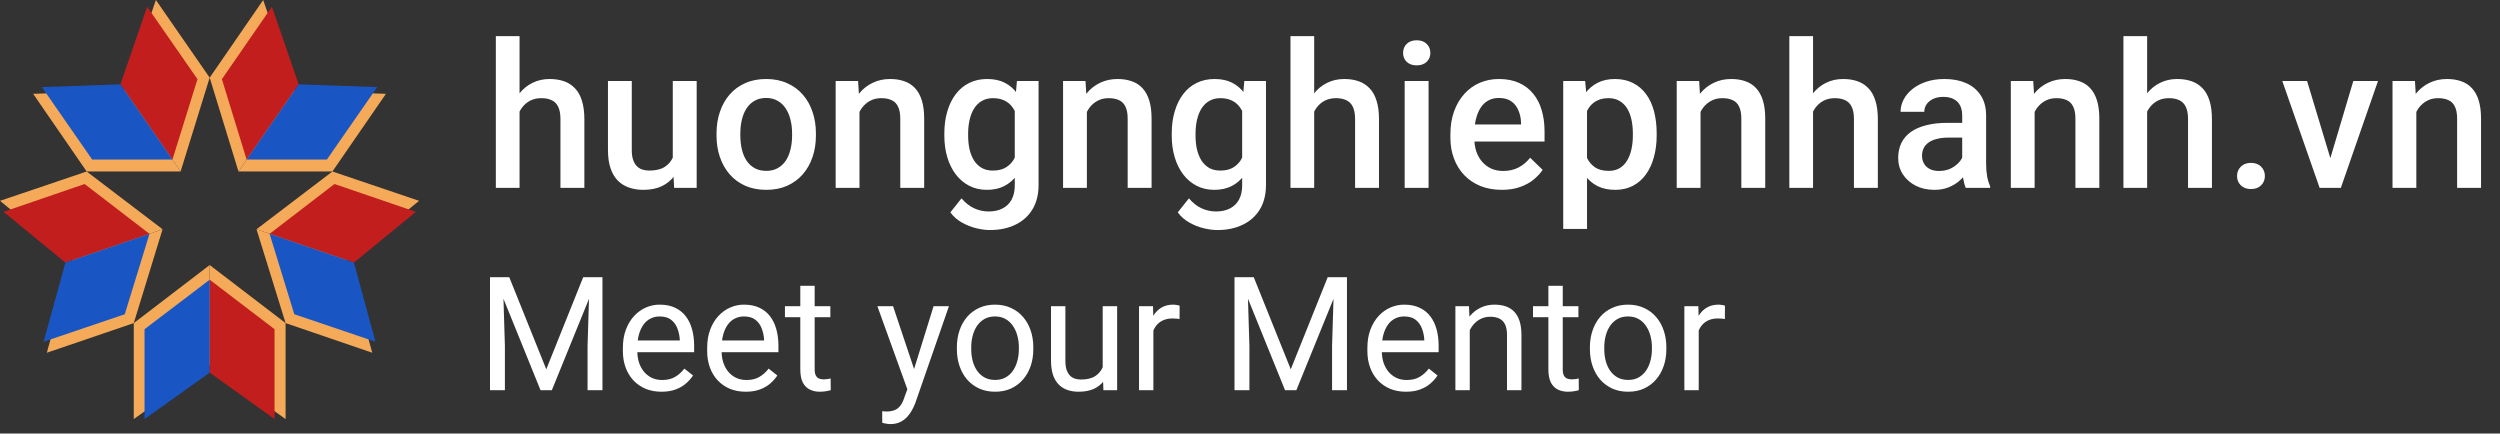 <svg width="173" height="30" viewBox="0 0 173 30" fill="none" xmlns="http://www.w3.org/2000/svg">
<rect x="0" y="0" width="173" height="30" fill="#333333" stroke="none"/>
<path d="M14.51 18.339V25.256L19.763 29V22.358L14.51 18.339Z" fill="#F4AA58"/>
<path d="M14.51 18.339V25.256L9.257 29V22.358L14.51 18.339Z" fill="#F4AA58"/>
<path d="M14.51 19.355V25.785L18.998 29V22.781L14.51 19.355Z" fill="#C21E1E"/>
<path d="M14.51 19.355V25.785L10.002 29V22.781L14.51 19.355Z" fill="#1956C4"/>
<path d="M17.75 15.864L23.989 18.001L29 13.897L23.003 11.867L17.75 15.864Z" fill="#F4AA58"/>
<path d="M17.75 15.864L23.989 18.001L25.76 24.41L19.763 22.358L17.75 15.864Z" fill="#F4AA58"/>
<path d="M18.656 16.182L24.492 18.17L28.779 14.659L23.144 12.734L18.656 16.182Z" fill="#C21E1E"/>
<path d="M18.656 16.182L24.492 18.17L25.981 23.648L20.366 21.745L18.656 16.182Z" fill="#1956C4"/>
<path d="M11.25 15.864L5.011 18.001L0 13.897L5.997 11.867L11.25 15.864Z" fill="#F4AA58"/>
<path d="M11.25 15.864L5.011 18.001L3.24 24.41L9.257 22.358L11.25 15.864Z" fill="#F4AA58"/>
<path d="M10.344 16.182L4.528 18.17L0.241 14.659L5.856 12.734L10.344 16.182Z" fill="#C21E1E"/>
<path d="M10.344 16.182L4.528 18.17L3.019 23.648L8.634 21.745L10.344 16.182Z" fill="#1956C4"/>
<path d="M12.498 11.867L8.634 6.261L10.787 0L14.51 5.373L12.498 11.867Z" fill="#F4AA58"/>
<path d="M12.498 11.867L8.634 6.261L2.294 6.494L5.997 11.867H12.498Z" fill="#F4AA58"/>
<path d="M11.934 11.042L8.332 5.838L10.183 0.465L13.665 5.478L11.934 11.042Z" fill="#C21E1E"/>
<path d="M11.934 11.042L8.332 5.838L2.898 6.028L6.38 11.042H11.934Z" fill="#1956C4"/>
<path d="M16.502 11.867L20.366 6.261L18.213 0L14.51 5.373L16.502 11.867Z" fill="#F4AA58"/>
<path d="M16.502 11.867L20.366 6.261L26.706 6.494L23.003 11.867H16.502Z" fill="#F4AA58"/>
<path d="M17.066 11.042L20.668 5.838L18.817 0.465L15.355 5.478L17.066 11.042Z" fill="#C21E1E"/>
<path d="M17.066 11.042L20.668 5.838L26.102 6.028L22.62 11.042H17.066Z" fill="#1956C4"/>
<path d="M35.953 2.5V13H34.312V2.5H35.953ZM35.666 9.028L35.133 9.021C35.137 8.511 35.208 8.039 35.345 7.606C35.486 7.173 35.682 6.798 35.933 6.479C36.188 6.155 36.493 5.907 36.849 5.733C37.204 5.556 37.598 5.467 38.031 5.467C38.396 5.467 38.724 5.517 39.016 5.617C39.312 5.717 39.567 5.879 39.781 6.103C39.995 6.321 40.157 6.608 40.267 6.964C40.38 7.315 40.438 7.743 40.438 8.249V13H38.783V8.235C38.783 7.88 38.731 7.597 38.626 7.388C38.526 7.178 38.378 7.028 38.182 6.937C37.986 6.841 37.746 6.793 37.464 6.793C37.168 6.793 36.906 6.852 36.678 6.971C36.454 7.089 36.268 7.251 36.117 7.456C35.967 7.661 35.853 7.898 35.775 8.167C35.703 8.436 35.666 8.723 35.666 9.028ZM46.556 11.257V5.604H48.21V13H46.651L46.556 11.257ZM46.788 9.719L47.342 9.705C47.342 10.202 47.287 10.66 47.178 11.079C47.068 11.494 46.9 11.856 46.672 12.166C46.444 12.471 46.152 12.711 45.797 12.884C45.441 13.052 45.015 13.137 44.519 13.137C44.158 13.137 43.828 13.084 43.527 12.979C43.227 12.875 42.967 12.713 42.748 12.494C42.534 12.275 42.367 11.991 42.249 11.64C42.13 11.289 42.071 10.87 42.071 10.382V5.604H43.719V10.396C43.719 10.664 43.751 10.89 43.815 11.072C43.878 11.25 43.965 11.394 44.074 11.503C44.184 11.612 44.311 11.69 44.457 11.735C44.603 11.781 44.758 11.804 44.922 11.804C45.391 11.804 45.76 11.713 46.029 11.53C46.303 11.343 46.496 11.093 46.61 10.778C46.729 10.464 46.788 10.111 46.788 9.719ZM49.584 9.384V9.227C49.584 8.693 49.661 8.199 49.816 7.743C49.971 7.283 50.195 6.884 50.486 6.547C50.783 6.205 51.143 5.941 51.566 5.754C51.995 5.562 52.478 5.467 53.016 5.467C53.558 5.467 54.041 5.562 54.465 5.754C54.893 5.941 55.255 6.205 55.552 6.547C55.848 6.884 56.074 7.283 56.228 7.743C56.383 8.199 56.461 8.693 56.461 9.227V9.384C56.461 9.917 56.383 10.412 56.228 10.867C56.074 11.323 55.848 11.722 55.552 12.063C55.255 12.401 54.895 12.665 54.472 12.856C54.048 13.043 53.567 13.137 53.029 13.137C52.487 13.137 52.002 13.043 51.573 12.856C51.149 12.665 50.789 12.401 50.493 12.063C50.197 11.722 49.971 11.323 49.816 10.867C49.661 10.412 49.584 9.917 49.584 9.384ZM51.231 9.227V9.384C51.231 9.716 51.266 10.031 51.334 10.327C51.402 10.623 51.509 10.883 51.655 11.106C51.801 11.33 51.988 11.505 52.216 11.633C52.444 11.76 52.715 11.824 53.029 11.824C53.335 11.824 53.599 11.76 53.822 11.633C54.05 11.505 54.237 11.33 54.383 11.106C54.529 10.883 54.636 10.623 54.704 10.327C54.777 10.031 54.813 9.716 54.813 9.384V9.227C54.813 8.898 54.777 8.589 54.704 8.297C54.636 8.001 54.526 7.739 54.376 7.511C54.23 7.283 54.043 7.105 53.815 6.978C53.592 6.845 53.325 6.779 53.016 6.779C52.706 6.779 52.437 6.845 52.209 6.978C51.986 7.105 51.801 7.283 51.655 7.511C51.509 7.739 51.402 8.001 51.334 8.297C51.266 8.589 51.231 8.898 51.231 9.227ZM59.476 7.183V13H57.828V5.604H59.38L59.476 7.183ZM59.182 9.028L58.648 9.021C58.653 8.497 58.726 8.017 58.867 7.579C59.013 7.142 59.214 6.766 59.469 6.451C59.728 6.137 60.038 5.895 60.398 5.727C60.758 5.553 61.16 5.467 61.602 5.467C61.957 5.467 62.278 5.517 62.565 5.617C62.857 5.713 63.105 5.87 63.31 6.089C63.52 6.308 63.68 6.592 63.789 6.943C63.898 7.29 63.953 7.716 63.953 8.222V13H62.299V8.215C62.299 7.859 62.246 7.579 62.142 7.374C62.041 7.164 61.893 7.016 61.697 6.93C61.506 6.839 61.267 6.793 60.98 6.793C60.697 6.793 60.444 6.852 60.221 6.971C59.997 7.089 59.808 7.251 59.653 7.456C59.503 7.661 59.387 7.898 59.305 8.167C59.223 8.436 59.182 8.723 59.182 9.028ZM70.372 5.604H71.869V12.795C71.869 13.46 71.728 14.025 71.445 14.49C71.163 14.955 70.769 15.308 70.263 15.55C69.757 15.796 69.171 15.919 68.506 15.919C68.223 15.919 67.909 15.878 67.562 15.796C67.221 15.714 66.888 15.582 66.564 15.399C66.245 15.222 65.979 14.987 65.765 14.695L66.537 13.725C66.801 14.039 67.093 14.269 67.412 14.415C67.731 14.561 68.066 14.634 68.417 14.634C68.795 14.634 69.117 14.563 69.381 14.422C69.65 14.285 69.857 14.082 70.003 13.813C70.149 13.545 70.222 13.216 70.222 12.829V7.278L70.372 5.604ZM65.348 9.384V9.24C65.348 8.68 65.416 8.169 65.553 7.709C65.689 7.244 65.885 6.845 66.141 6.513C66.396 6.175 66.706 5.918 67.07 5.74C67.435 5.558 67.847 5.467 68.308 5.467C68.786 5.467 69.194 5.553 69.531 5.727C69.873 5.9 70.158 6.148 70.386 6.472C70.614 6.791 70.791 7.173 70.919 7.62C71.051 8.062 71.149 8.554 71.213 9.097V9.555C71.154 10.083 71.053 10.566 70.912 11.004C70.771 11.441 70.584 11.82 70.352 12.139C70.119 12.458 69.832 12.704 69.49 12.877C69.153 13.05 68.754 13.137 68.294 13.137C67.843 13.137 67.435 13.043 67.07 12.856C66.71 12.67 66.4 12.408 66.141 12.07C65.885 11.733 65.689 11.337 65.553 10.881C65.416 10.421 65.348 9.922 65.348 9.384ZM66.995 9.24V9.384C66.995 9.721 67.027 10.036 67.091 10.327C67.159 10.619 67.262 10.876 67.398 11.1C67.54 11.318 67.717 11.492 67.932 11.619C68.15 11.742 68.408 11.804 68.704 11.804C69.091 11.804 69.408 11.722 69.654 11.558C69.905 11.394 70.096 11.172 70.228 10.895C70.365 10.612 70.461 10.297 70.516 9.951V8.714C70.488 8.445 70.431 8.194 70.345 7.962C70.263 7.729 70.151 7.527 70.01 7.354C69.868 7.176 69.691 7.039 69.477 6.943C69.262 6.843 69.009 6.793 68.718 6.793C68.421 6.793 68.164 6.857 67.945 6.984C67.727 7.112 67.546 7.287 67.405 7.511C67.269 7.734 67.166 7.994 67.098 8.29C67.029 8.586 66.995 8.903 66.995 9.24ZM75.212 7.183V13H73.564V5.604H75.116L75.212 7.183ZM74.918 9.028L74.385 9.021C74.389 8.497 74.462 8.017 74.603 7.579C74.749 7.142 74.95 6.766 75.205 6.451C75.465 6.137 75.775 5.895 76.135 5.727C76.495 5.553 76.896 5.467 77.338 5.467C77.693 5.467 78.015 5.517 78.302 5.617C78.593 5.713 78.842 5.87 79.047 6.089C79.257 6.308 79.416 6.592 79.525 6.943C79.635 7.29 79.689 7.716 79.689 8.222V13H78.035V8.215C78.035 7.859 77.983 7.579 77.878 7.374C77.778 7.164 77.63 7.016 77.434 6.93C77.242 6.839 77.003 6.793 76.716 6.793C76.433 6.793 76.18 6.852 75.957 6.971C75.734 7.089 75.545 7.251 75.39 7.456C75.239 7.661 75.123 7.898 75.041 8.167C74.959 8.436 74.918 8.723 74.918 9.028ZM86.108 5.604H87.606V12.795C87.606 13.46 87.464 14.025 87.182 14.49C86.899 14.955 86.505 15.308 85.999 15.55C85.493 15.796 84.908 15.919 84.242 15.919C83.96 15.919 83.645 15.878 83.299 15.796C82.957 15.714 82.624 15.582 82.301 15.399C81.982 15.222 81.715 14.987 81.501 14.695L82.273 13.725C82.538 14.039 82.829 14.269 83.148 14.415C83.467 14.561 83.802 14.634 84.153 14.634C84.532 14.634 84.853 14.563 85.117 14.422C85.386 14.285 85.593 14.082 85.739 13.813C85.885 13.545 85.958 13.216 85.958 12.829V7.278L86.108 5.604ZM81.084 9.384V9.24C81.084 8.68 81.152 8.169 81.289 7.709C81.426 7.244 81.622 6.845 81.877 6.513C82.132 6.175 82.442 5.918 82.807 5.74C83.171 5.558 83.584 5.467 84.044 5.467C84.522 5.467 84.93 5.553 85.268 5.727C85.609 5.9 85.894 6.148 86.122 6.472C86.35 6.791 86.528 7.173 86.655 7.62C86.787 8.062 86.885 8.554 86.949 9.097V9.555C86.89 10.083 86.79 10.566 86.648 11.004C86.507 11.441 86.32 11.82 86.088 12.139C85.856 12.458 85.568 12.704 85.227 12.877C84.889 13.05 84.491 13.137 84.03 13.137C83.579 13.137 83.171 13.043 82.807 12.856C82.447 12.67 82.137 12.408 81.877 12.07C81.622 11.733 81.426 11.337 81.289 10.881C81.152 10.421 81.084 9.922 81.084 9.384ZM82.731 9.24V9.384C82.731 9.721 82.763 10.036 82.827 10.327C82.895 10.619 82.998 10.876 83.135 11.1C83.276 11.318 83.454 11.492 83.668 11.619C83.887 11.742 84.144 11.804 84.44 11.804C84.828 11.804 85.144 11.722 85.391 11.558C85.641 11.394 85.833 11.172 85.965 10.895C86.102 10.612 86.197 10.297 86.252 9.951V8.714C86.225 8.445 86.168 8.194 86.081 7.962C85.999 7.729 85.887 7.527 85.746 7.354C85.605 7.176 85.427 7.039 85.213 6.943C84.999 6.843 84.746 6.793 84.454 6.793C84.158 6.793 83.9 6.857 83.682 6.984C83.463 7.112 83.283 7.287 83.142 7.511C83.005 7.734 82.902 7.994 82.834 8.29C82.766 8.586 82.731 8.903 82.731 9.24ZM90.941 2.5V13H89.301V2.5H90.941ZM90.654 9.028L90.121 9.021C90.126 8.511 90.196 8.039 90.333 7.606C90.474 7.173 90.67 6.798 90.921 6.479C91.176 6.155 91.481 5.907 91.837 5.733C92.192 5.556 92.587 5.467 93.019 5.467C93.384 5.467 93.712 5.517 94.004 5.617C94.3 5.717 94.555 5.879 94.769 6.103C94.984 6.321 95.145 6.608 95.255 6.964C95.369 7.315 95.426 7.743 95.426 8.249V13H93.772V8.235C93.772 7.88 93.719 7.597 93.614 7.388C93.514 7.178 93.366 7.028 93.17 6.937C92.974 6.841 92.735 6.793 92.452 6.793C92.156 6.793 91.894 6.852 91.666 6.971C91.443 7.089 91.256 7.251 91.106 7.456C90.955 7.661 90.841 7.898 90.764 8.167C90.691 8.436 90.654 8.723 90.654 9.028ZM98.857 5.604V13H97.203V5.604H98.857ZM97.094 3.662C97.094 3.411 97.176 3.204 97.34 3.04C97.508 2.871 97.741 2.787 98.037 2.787C98.329 2.787 98.559 2.871 98.728 3.04C98.896 3.204 98.981 3.411 98.981 3.662C98.981 3.908 98.896 4.113 98.728 4.277C98.559 4.441 98.329 4.523 98.037 4.523C97.741 4.523 97.508 4.441 97.34 4.277C97.176 4.113 97.094 3.908 97.094 3.662ZM103.923 13.137C103.376 13.137 102.882 13.048 102.439 12.87C102.002 12.688 101.628 12.435 101.318 12.111C101.013 11.788 100.778 11.407 100.614 10.97C100.45 10.532 100.368 10.06 100.368 9.555V9.281C100.368 8.702 100.452 8.178 100.621 7.709C100.79 7.24 101.024 6.839 101.325 6.506C101.626 6.169 101.981 5.911 102.392 5.733C102.802 5.556 103.246 5.467 103.725 5.467C104.253 5.467 104.716 5.556 105.112 5.733C105.509 5.911 105.837 6.162 106.097 6.485C106.361 6.804 106.557 7.185 106.685 7.627C106.817 8.069 106.883 8.557 106.883 9.09V9.794H101.168V8.611H105.256V8.481C105.247 8.185 105.188 7.907 105.078 7.647C104.973 7.388 104.812 7.178 104.593 7.019C104.374 6.859 104.082 6.779 103.718 6.779C103.444 6.779 103.201 6.839 102.986 6.957C102.777 7.071 102.601 7.237 102.46 7.456C102.319 7.675 102.209 7.939 102.132 8.249C102.059 8.554 102.022 8.898 102.022 9.281V9.555C102.022 9.878 102.066 10.179 102.152 10.457C102.243 10.73 102.376 10.97 102.549 11.175C102.722 11.38 102.932 11.542 103.178 11.66C103.424 11.774 103.704 11.831 104.019 11.831C104.415 11.831 104.768 11.751 105.078 11.592C105.388 11.432 105.657 11.207 105.885 10.915L106.753 11.756C106.593 11.988 106.386 12.212 106.131 12.426C105.876 12.635 105.563 12.806 105.194 12.938C104.83 13.071 104.406 13.137 103.923 13.137ZM109.822 7.025V15.844H108.175V5.604H109.692L109.822 7.025ZM114.642 9.233V9.377C114.642 9.915 114.578 10.414 114.45 10.874C114.327 11.33 114.143 11.729 113.896 12.07C113.655 12.408 113.356 12.67 113.001 12.856C112.646 13.043 112.235 13.137 111.771 13.137C111.31 13.137 110.907 13.052 110.561 12.884C110.219 12.711 109.929 12.467 109.692 12.152C109.455 11.838 109.264 11.469 109.118 11.045C108.977 10.617 108.877 10.147 108.817 9.637V9.083C108.877 8.541 108.977 8.049 109.118 7.606C109.264 7.164 109.455 6.784 109.692 6.465C109.929 6.146 110.219 5.9 110.561 5.727C110.902 5.553 111.301 5.467 111.757 5.467C112.222 5.467 112.634 5.558 112.994 5.74C113.354 5.918 113.657 6.173 113.903 6.506C114.149 6.834 114.334 7.23 114.457 7.695C114.58 8.156 114.642 8.668 114.642 9.233ZM112.994 9.377V9.233C112.994 8.892 112.962 8.575 112.898 8.283C112.835 7.987 112.734 7.727 112.598 7.504C112.461 7.281 112.285 7.107 112.071 6.984C111.862 6.857 111.609 6.793 111.312 6.793C111.021 6.793 110.77 6.843 110.561 6.943C110.351 7.039 110.175 7.173 110.034 7.347C109.893 7.52 109.784 7.723 109.706 7.955C109.629 8.183 109.574 8.431 109.542 8.7V10.026C109.597 10.354 109.69 10.655 109.822 10.929C109.954 11.202 110.141 11.421 110.383 11.585C110.629 11.745 110.943 11.824 111.326 11.824C111.622 11.824 111.875 11.76 112.085 11.633C112.295 11.505 112.465 11.33 112.598 11.106C112.734 10.879 112.835 10.617 112.898 10.32C112.962 10.024 112.994 9.71 112.994 9.377ZM117.677 7.183V13H116.029V5.604H117.581L117.677 7.183ZM117.383 9.028L116.85 9.021C116.854 8.497 116.927 8.017 117.068 7.579C117.214 7.142 117.415 6.766 117.67 6.451C117.93 6.137 118.24 5.895 118.6 5.727C118.96 5.553 119.361 5.467 119.803 5.467C120.158 5.467 120.479 5.517 120.767 5.617C121.058 5.713 121.307 5.87 121.512 6.089C121.721 6.308 121.881 6.592 121.99 6.943C122.1 7.29 122.154 7.716 122.154 8.222V13H120.5V8.215C120.5 7.859 120.448 7.579 120.343 7.374C120.243 7.164 120.094 7.016 119.898 6.93C119.707 6.839 119.468 6.793 119.181 6.793C118.898 6.793 118.645 6.852 118.422 6.971C118.199 7.089 118.009 7.251 117.854 7.456C117.704 7.661 117.588 7.898 117.506 8.167C117.424 8.436 117.383 8.723 117.383 9.028ZM125.463 2.5V13H123.822V2.5H125.463ZM125.176 9.028L124.643 9.021C124.647 8.511 124.718 8.039 124.854 7.606C124.996 7.173 125.192 6.798 125.442 6.479C125.698 6.155 126.003 5.907 126.358 5.733C126.714 5.556 127.108 5.467 127.541 5.467C127.906 5.467 128.234 5.517 128.525 5.617C128.822 5.717 129.077 5.879 129.291 6.103C129.505 6.321 129.667 6.608 129.776 6.964C129.89 7.315 129.947 7.743 129.947 8.249V13H128.293V8.235C128.293 7.88 128.241 7.597 128.136 7.388C128.035 7.178 127.887 7.028 127.691 6.937C127.495 6.841 127.256 6.793 126.974 6.793C126.677 6.793 126.415 6.852 126.188 6.971C125.964 7.089 125.777 7.251 125.627 7.456C125.477 7.661 125.363 7.898 125.285 8.167C125.212 8.436 125.176 8.723 125.176 9.028ZM135.785 11.517V7.989C135.785 7.725 135.737 7.497 135.642 7.306C135.546 7.114 135.4 6.966 135.204 6.861C135.013 6.757 134.771 6.704 134.479 6.704C134.211 6.704 133.978 6.75 133.782 6.841C133.586 6.932 133.434 7.055 133.324 7.21C133.215 7.365 133.16 7.54 133.16 7.736H131.52C131.52 7.445 131.59 7.162 131.731 6.889C131.873 6.615 132.078 6.371 132.347 6.157C132.616 5.943 132.937 5.774 133.311 5.651C133.684 5.528 134.104 5.467 134.568 5.467C135.124 5.467 135.617 5.56 136.045 5.747C136.478 5.934 136.817 6.216 137.063 6.595C137.314 6.968 137.439 7.438 137.439 8.003V11.291C137.439 11.628 137.462 11.931 137.508 12.2C137.558 12.464 137.629 12.695 137.72 12.891V13H136.031C135.954 12.822 135.892 12.597 135.847 12.323C135.806 12.045 135.785 11.776 135.785 11.517ZM136.024 8.502L136.038 9.521H134.855C134.55 9.521 134.281 9.55 134.049 9.609C133.816 9.664 133.623 9.746 133.468 9.855C133.313 9.965 133.197 10.097 133.119 10.252C133.042 10.407 133.003 10.582 133.003 10.778C133.003 10.974 133.049 11.154 133.14 11.318C133.231 11.478 133.363 11.603 133.536 11.694C133.714 11.786 133.928 11.831 134.179 11.831C134.516 11.831 134.81 11.763 135.061 11.626C135.316 11.485 135.516 11.314 135.662 11.113C135.808 10.908 135.885 10.714 135.895 10.532L136.428 11.264C136.373 11.45 136.28 11.651 136.147 11.865C136.015 12.079 135.842 12.284 135.628 12.48C135.418 12.672 135.165 12.829 134.869 12.952C134.577 13.075 134.24 13.137 133.857 13.137C133.374 13.137 132.944 13.041 132.565 12.85C132.187 12.654 131.891 12.392 131.677 12.063C131.463 11.731 131.355 11.355 131.355 10.935C131.355 10.544 131.428 10.197 131.574 9.896C131.725 9.591 131.943 9.336 132.23 9.131C132.522 8.926 132.878 8.771 133.297 8.666C133.716 8.557 134.195 8.502 134.732 8.502H136.024ZM140.796 7.183V13H139.148V5.604H140.7L140.796 7.183ZM140.502 9.028L139.969 9.021C139.973 8.497 140.046 8.017 140.188 7.579C140.333 7.142 140.534 6.766 140.789 6.451C141.049 6.137 141.359 5.895 141.719 5.727C142.079 5.553 142.48 5.467 142.922 5.467C143.277 5.467 143.599 5.517 143.886 5.617C144.177 5.713 144.426 5.87 144.631 6.089C144.84 6.308 145 6.592 145.109 6.943C145.219 7.29 145.273 7.716 145.273 8.222V13H143.619V8.215C143.619 7.859 143.567 7.579 143.462 7.374C143.362 7.164 143.214 7.016 143.018 6.93C142.826 6.839 142.587 6.793 142.3 6.793C142.017 6.793 141.764 6.852 141.541 6.971C141.318 7.089 141.129 7.251 140.974 7.456C140.823 7.661 140.707 7.898 140.625 8.167C140.543 8.436 140.502 8.723 140.502 9.028ZM148.582 2.5V13H146.941V2.5H148.582ZM148.295 9.028L147.762 9.021C147.766 8.511 147.837 8.039 147.974 7.606C148.115 7.173 148.311 6.798 148.562 6.479C148.817 6.155 149.122 5.907 149.478 5.733C149.833 5.556 150.227 5.467 150.66 5.467C151.025 5.467 151.353 5.517 151.645 5.617C151.941 5.717 152.196 5.879 152.41 6.103C152.624 6.321 152.786 6.608 152.896 6.964C153.009 7.315 153.066 7.743 153.066 8.249V13H151.412V8.235C151.412 7.88 151.36 7.597 151.255 7.388C151.155 7.178 151.007 7.028 150.811 6.937C150.615 6.841 150.375 6.793 150.093 6.793C149.797 6.793 149.535 6.852 149.307 6.971C149.083 7.089 148.896 7.251 148.746 7.456C148.596 7.661 148.482 7.898 148.404 8.167C148.331 8.436 148.295 8.723 148.295 9.028ZM154.803 12.18C154.803 11.925 154.889 11.71 155.062 11.537C155.236 11.359 155.47 11.271 155.767 11.271C156.067 11.271 156.302 11.359 156.471 11.537C156.644 11.71 156.73 11.925 156.73 12.18C156.73 12.435 156.644 12.649 156.471 12.822C156.302 12.995 156.067 13.082 155.767 13.082C155.47 13.082 155.236 12.995 155.062 12.822C154.889 12.649 154.803 12.435 154.803 12.18ZM161.037 11.694L162.849 5.604H164.558L161.987 13H160.921L161.037 11.694ZM159.649 5.604L161.495 11.722L161.584 13H160.518L157.934 5.604H159.649ZM167.21 7.183V13H165.562V5.604H167.114L167.21 7.183ZM166.916 9.028L166.383 9.021C166.387 8.497 166.46 8.017 166.602 7.579C166.747 7.142 166.948 6.766 167.203 6.451C167.463 6.137 167.773 5.895 168.133 5.727C168.493 5.553 168.894 5.467 169.336 5.467C169.691 5.467 170.013 5.517 170.3 5.617C170.591 5.713 170.84 5.87 171.045 6.089C171.255 6.308 171.414 6.592 171.523 6.943C171.633 7.29 171.688 7.716 171.688 8.222V13H170.033V8.215C170.033 7.859 169.981 7.579 169.876 7.374C169.776 7.164 169.628 7.016 169.432 6.93C169.24 6.839 169.001 6.793 168.714 6.793C168.431 6.793 168.178 6.852 167.955 6.971C167.732 7.089 167.543 7.251 167.388 7.456C167.237 7.661 167.121 7.898 167.039 8.167C166.957 8.436 166.916 8.723 166.916 9.028Z" fill="white"/>
<path d="M34.235 19.18H35.24L37.802 25.555L40.358 19.18H41.368L38.188 27H37.404L34.235 19.18ZM33.908 19.18H34.794L34.939 23.949V27H33.908V19.18ZM40.804 19.18H41.69V27H40.659V23.949L40.804 19.18ZM45.773 27.107C45.368 27.107 45.001 27.039 44.671 26.903C44.346 26.764 44.065 26.569 43.828 26.318C43.595 26.067 43.416 25.77 43.291 25.426C43.166 25.082 43.103 24.706 43.103 24.298V24.073C43.103 23.6 43.173 23.179 43.312 22.811C43.452 22.438 43.642 22.123 43.882 21.865C44.122 21.607 44.394 21.412 44.698 21.28C45.003 21.147 45.318 21.081 45.644 21.081C46.059 21.081 46.417 21.153 46.718 21.296C47.022 21.439 47.271 21.64 47.464 21.898C47.658 22.152 47.801 22.453 47.894 22.8C47.987 23.144 48.034 23.52 48.034 23.928V24.373H43.694V23.562H47.04V23.487C47.026 23.23 46.972 22.979 46.879 22.735C46.789 22.492 46.646 22.291 46.449 22.134C46.252 21.976 45.984 21.898 45.644 21.898C45.418 21.898 45.21 21.946 45.02 22.043C44.831 22.136 44.668 22.275 44.532 22.461C44.396 22.648 44.29 22.875 44.215 23.144C44.14 23.412 44.102 23.722 44.102 24.073V24.298C44.102 24.574 44.14 24.834 44.215 25.077C44.294 25.317 44.406 25.528 44.553 25.711C44.704 25.894 44.884 26.037 45.096 26.141C45.31 26.244 45.554 26.296 45.826 26.296C46.177 26.296 46.474 26.225 46.718 26.081C46.961 25.938 47.174 25.747 47.357 25.507L47.959 25.985C47.833 26.175 47.674 26.355 47.48 26.527C47.287 26.699 47.049 26.839 46.766 26.946C46.487 27.054 46.156 27.107 45.773 27.107ZM51.605 27.107C51.201 27.107 50.834 27.039 50.504 26.903C50.178 26.764 49.898 26.569 49.661 26.318C49.428 26.067 49.249 25.77 49.124 25.426C48.999 25.082 48.936 24.706 48.936 24.298V24.073C48.936 23.6 49.006 23.179 49.145 22.811C49.285 22.438 49.475 22.123 49.715 21.865C49.955 21.607 50.227 21.412 50.531 21.28C50.836 21.147 51.151 21.081 51.477 21.081C51.892 21.081 52.25 21.153 52.551 21.296C52.855 21.439 53.104 21.64 53.297 21.898C53.491 22.152 53.634 22.453 53.727 22.8C53.82 23.144 53.867 23.52 53.867 23.928V24.373H49.527V23.562H52.873V23.487C52.859 23.23 52.805 22.979 52.712 22.735C52.622 22.492 52.479 22.291 52.282 22.134C52.085 21.976 51.817 21.898 51.477 21.898C51.251 21.898 51.043 21.946 50.853 22.043C50.664 22.136 50.501 22.275 50.365 22.461C50.229 22.648 50.123 22.875 50.048 23.144C49.973 23.412 49.935 23.722 49.935 24.073V24.298C49.935 24.574 49.973 24.834 50.048 25.077C50.127 25.317 50.239 25.528 50.386 25.711C50.537 25.894 50.717 26.037 50.929 26.141C51.144 26.244 51.387 26.296 51.659 26.296C52.01 26.296 52.307 26.225 52.551 26.081C52.794 25.938 53.007 25.747 53.19 25.507L53.791 25.985C53.666 26.175 53.507 26.355 53.313 26.527C53.12 26.699 52.882 26.839 52.599 26.946C52.32 27.054 51.989 27.107 51.605 27.107ZM57.46 21.189V21.951H54.318V21.189H57.46ZM55.381 19.776H56.375V25.561C56.375 25.758 56.405 25.906 56.466 26.006C56.527 26.107 56.606 26.173 56.703 26.205C56.799 26.237 56.903 26.253 57.014 26.253C57.096 26.253 57.182 26.246 57.272 26.232C57.365 26.214 57.435 26.2 57.481 26.189L57.487 27C57.408 27.025 57.304 27.048 57.175 27.07C57.05 27.095 56.898 27.107 56.719 27.107C56.475 27.107 56.252 27.059 56.047 26.962C55.843 26.866 55.68 26.705 55.559 26.479C55.44 26.25 55.381 25.942 55.381 25.555V19.776ZM62.987 26.398L64.603 21.189H65.667L63.336 27.897C63.282 28.04 63.211 28.194 63.121 28.359C63.035 28.527 62.924 28.686 62.788 28.837C62.652 28.987 62.487 29.109 62.294 29.202C62.104 29.299 61.877 29.347 61.612 29.347C61.533 29.347 61.433 29.336 61.311 29.315C61.189 29.294 61.103 29.276 61.053 29.261L61.048 28.456C61.077 28.459 61.121 28.463 61.182 28.466C61.247 28.474 61.291 28.477 61.316 28.477C61.542 28.477 61.734 28.447 61.891 28.386C62.049 28.328 62.181 28.23 62.289 28.09C62.4 27.954 62.495 27.766 62.573 27.526L62.987 26.398ZM61.8 21.189L63.309 25.7L63.567 26.748L62.852 27.113L60.715 21.189H61.8ZM66.215 24.159V24.035C66.215 23.616 66.276 23.228 66.397 22.87C66.519 22.508 66.695 22.195 66.924 21.93C67.153 21.661 67.43 21.453 67.756 21.307C68.082 21.156 68.447 21.081 68.852 21.081C69.26 21.081 69.627 21.156 69.953 21.307C70.283 21.453 70.562 21.661 70.791 21.93C71.024 22.195 71.201 22.508 71.323 22.87C71.445 23.228 71.505 23.616 71.505 24.035V24.159C71.505 24.578 71.445 24.966 71.323 25.324C71.201 25.682 71.024 25.996 70.791 26.264C70.562 26.529 70.284 26.737 69.959 26.887C69.636 27.034 69.271 27.107 68.863 27.107C68.455 27.107 68.088 27.034 67.762 26.887C67.436 26.737 67.157 26.529 66.924 26.264C66.695 25.996 66.519 25.682 66.397 25.324C66.276 24.966 66.215 24.578 66.215 24.159ZM67.209 24.035V24.159C67.209 24.449 67.243 24.723 67.311 24.98C67.379 25.235 67.481 25.46 67.617 25.657C67.756 25.854 67.93 26.01 68.138 26.125C68.345 26.235 68.587 26.291 68.863 26.291C69.135 26.291 69.373 26.235 69.577 26.125C69.785 26.01 69.957 25.854 70.093 25.657C70.229 25.46 70.331 25.235 70.399 24.98C70.471 24.723 70.506 24.449 70.506 24.159V24.035C70.506 23.749 70.471 23.478 70.399 23.224C70.331 22.966 70.227 22.739 70.087 22.542C69.951 22.341 69.779 22.184 69.572 22.069C69.368 21.955 69.128 21.898 68.852 21.898C68.58 21.898 68.34 21.955 68.132 22.069C67.928 22.184 67.756 22.341 67.617 22.542C67.481 22.739 67.379 22.966 67.311 23.224C67.243 23.478 67.209 23.749 67.209 24.035ZM76.307 25.657V21.189H77.306V27H76.356L76.307 25.657ZM76.495 24.433L76.909 24.422C76.909 24.809 76.868 25.167 76.785 25.496C76.706 25.822 76.578 26.105 76.398 26.345C76.219 26.585 75.985 26.773 75.695 26.909C75.405 27.041 75.052 27.107 74.637 27.107C74.354 27.107 74.094 27.066 73.858 26.984C73.625 26.901 73.425 26.774 73.256 26.602C73.088 26.431 72.957 26.207 72.864 25.931C72.775 25.655 72.73 25.324 72.73 24.938V21.189H73.724V24.948C73.724 25.21 73.752 25.426 73.81 25.598C73.87 25.766 73.951 25.901 74.051 26.001C74.155 26.098 74.27 26.166 74.395 26.205C74.524 26.244 74.656 26.264 74.793 26.264C75.215 26.264 75.55 26.184 75.797 26.023C76.044 25.858 76.221 25.637 76.329 25.362C76.44 25.082 76.495 24.773 76.495 24.433ZM79.814 22.102V27H78.821V21.189H79.788L79.814 22.102ZM81.63 21.156L81.624 22.08C81.542 22.062 81.463 22.051 81.388 22.048C81.317 22.041 81.234 22.037 81.141 22.037C80.912 22.037 80.71 22.073 80.534 22.145C80.359 22.216 80.21 22.316 80.088 22.445C79.967 22.574 79.87 22.728 79.798 22.907C79.73 23.083 79.686 23.276 79.664 23.487L79.385 23.648C79.385 23.297 79.419 22.968 79.487 22.66C79.558 22.352 79.668 22.08 79.814 21.844C79.961 21.604 80.147 21.418 80.373 21.285C80.602 21.149 80.874 21.081 81.189 21.081C81.261 21.081 81.343 21.09 81.436 21.108C81.53 21.122 81.594 21.138 81.63 21.156ZM85.755 19.18H86.759L89.321 25.555L91.878 19.18H92.888L89.708 27H88.924L85.755 19.18ZM85.427 19.18H86.314L86.459 23.949V27H85.427V19.18ZM92.324 19.18H93.21V27H92.179V23.949L92.324 19.18ZM97.292 27.107C96.887 27.107 96.52 27.039 96.191 26.903C95.865 26.764 95.584 26.569 95.348 26.318C95.115 26.067 94.936 25.77 94.811 25.426C94.685 25.082 94.623 24.706 94.623 24.298V24.073C94.623 23.6 94.692 23.179 94.832 22.811C94.972 22.438 95.162 22.123 95.401 21.865C95.641 21.607 95.913 21.412 96.218 21.28C96.522 21.147 96.837 21.081 97.163 21.081C97.579 21.081 97.936 21.153 98.237 21.296C98.542 21.439 98.79 21.64 98.984 21.898C99.177 22.152 99.32 22.453 99.414 22.8C99.507 23.144 99.553 23.52 99.553 23.928V24.373H95.213V23.562H98.56V23.487C98.545 23.23 98.492 22.979 98.398 22.735C98.309 22.492 98.166 22.291 97.969 22.134C97.772 21.976 97.503 21.898 97.163 21.898C96.938 21.898 96.73 21.946 96.54 22.043C96.35 22.136 96.187 22.275 96.051 22.461C95.915 22.648 95.81 22.875 95.734 23.144C95.659 23.412 95.622 23.722 95.622 24.073V24.298C95.622 24.574 95.659 24.834 95.734 25.077C95.813 25.317 95.926 25.528 96.073 25.711C96.223 25.894 96.404 26.037 96.615 26.141C96.83 26.244 97.074 26.296 97.346 26.296C97.697 26.296 97.994 26.225 98.237 26.081C98.481 25.938 98.694 25.747 98.876 25.507L99.478 25.985C99.353 26.175 99.193 26.355 99 26.527C98.807 26.699 98.569 26.839 98.286 26.946C98.006 27.054 97.675 27.107 97.292 27.107ZM101.707 22.429V27H100.713V21.189H101.653L101.707 22.429ZM101.471 23.874L101.057 23.858C101.061 23.46 101.12 23.093 101.234 22.757C101.349 22.417 101.51 22.121 101.718 21.871C101.925 21.62 102.173 21.427 102.459 21.291C102.749 21.151 103.069 21.081 103.42 21.081C103.707 21.081 103.965 21.12 104.194 21.199C104.423 21.274 104.618 21.396 104.779 21.564C104.944 21.733 105.069 21.951 105.155 22.22C105.241 22.485 105.284 22.809 105.284 23.192V27H104.285V23.181C104.285 22.877 104.24 22.633 104.151 22.451C104.061 22.265 103.931 22.13 103.759 22.048C103.587 21.962 103.376 21.919 103.125 21.919C102.878 21.919 102.652 21.971 102.448 22.075C102.248 22.178 102.074 22.322 101.927 22.504C101.784 22.687 101.671 22.896 101.589 23.133C101.51 23.366 101.471 23.613 101.471 23.874ZM109.227 21.189V21.951H106.084V21.189H109.227ZM107.148 19.776H108.142V25.561C108.142 25.758 108.172 25.906 108.233 26.006C108.294 26.107 108.373 26.173 108.469 26.205C108.566 26.237 108.67 26.253 108.781 26.253C108.863 26.253 108.949 26.246 109.039 26.232C109.132 26.214 109.201 26.2 109.248 26.189L109.253 27C109.175 27.025 109.071 27.048 108.942 27.07C108.817 27.095 108.664 27.107 108.485 27.107C108.242 27.107 108.018 27.059 107.814 26.962C107.61 26.866 107.447 26.705 107.325 26.479C107.207 26.25 107.148 25.942 107.148 25.555V19.776ZM110.021 24.159V24.035C110.021 23.616 110.082 23.228 110.204 22.87C110.326 22.508 110.501 22.195 110.73 21.93C110.96 21.661 111.237 21.453 111.563 21.307C111.889 21.156 112.254 21.081 112.659 21.081C113.067 21.081 113.434 21.156 113.76 21.307C114.089 21.453 114.368 21.661 114.598 21.93C114.83 22.195 115.008 22.508 115.129 22.87C115.251 23.228 115.312 23.616 115.312 24.035V24.159C115.312 24.578 115.251 24.966 115.129 25.324C115.008 25.682 114.83 25.996 114.598 26.264C114.368 26.529 114.091 26.737 113.765 26.887C113.443 27.034 113.078 27.107 112.669 27.107C112.261 27.107 111.894 27.034 111.568 26.887C111.243 26.737 110.963 26.529 110.73 26.264C110.501 25.996 110.326 25.682 110.204 25.324C110.082 24.966 110.021 24.578 110.021 24.159ZM111.015 24.035V24.159C111.015 24.449 111.049 24.723 111.117 24.98C111.185 25.235 111.287 25.46 111.423 25.657C111.563 25.854 111.737 26.01 111.944 26.125C112.152 26.235 112.394 26.291 112.669 26.291C112.942 26.291 113.18 26.235 113.384 26.125C113.591 26.01 113.763 25.854 113.899 25.657C114.035 25.46 114.138 25.235 114.206 24.98C114.277 24.723 114.313 24.449 114.313 24.159V24.035C114.313 23.749 114.277 23.478 114.206 23.224C114.138 22.966 114.034 22.739 113.894 22.542C113.758 22.341 113.586 22.184 113.378 22.069C113.174 21.955 112.934 21.898 112.659 21.898C112.387 21.898 112.147 21.955 111.939 22.069C111.735 22.184 111.563 22.341 111.423 22.542C111.287 22.739 111.185 22.966 111.117 23.224C111.049 23.478 111.015 23.749 111.015 24.035ZM117.552 22.102V27H116.558V21.189H117.525L117.552 22.102ZM119.367 21.156L119.362 22.08C119.279 22.062 119.201 22.051 119.125 22.048C119.054 22.041 118.972 22.037 118.878 22.037C118.649 22.037 118.447 22.073 118.271 22.145C118.096 22.216 117.947 22.316 117.826 22.445C117.704 22.574 117.607 22.728 117.536 22.907C117.468 23.083 117.423 23.276 117.401 23.487L117.122 23.648C117.122 23.297 117.156 22.968 117.224 22.66C117.296 22.352 117.405 22.08 117.552 21.844C117.699 21.604 117.885 21.418 118.11 21.285C118.34 21.149 118.612 21.081 118.927 21.081C118.998 21.081 119.081 21.09 119.174 21.108C119.267 21.122 119.331 21.138 119.367 21.156Z" fill="white"/>
</svg>
